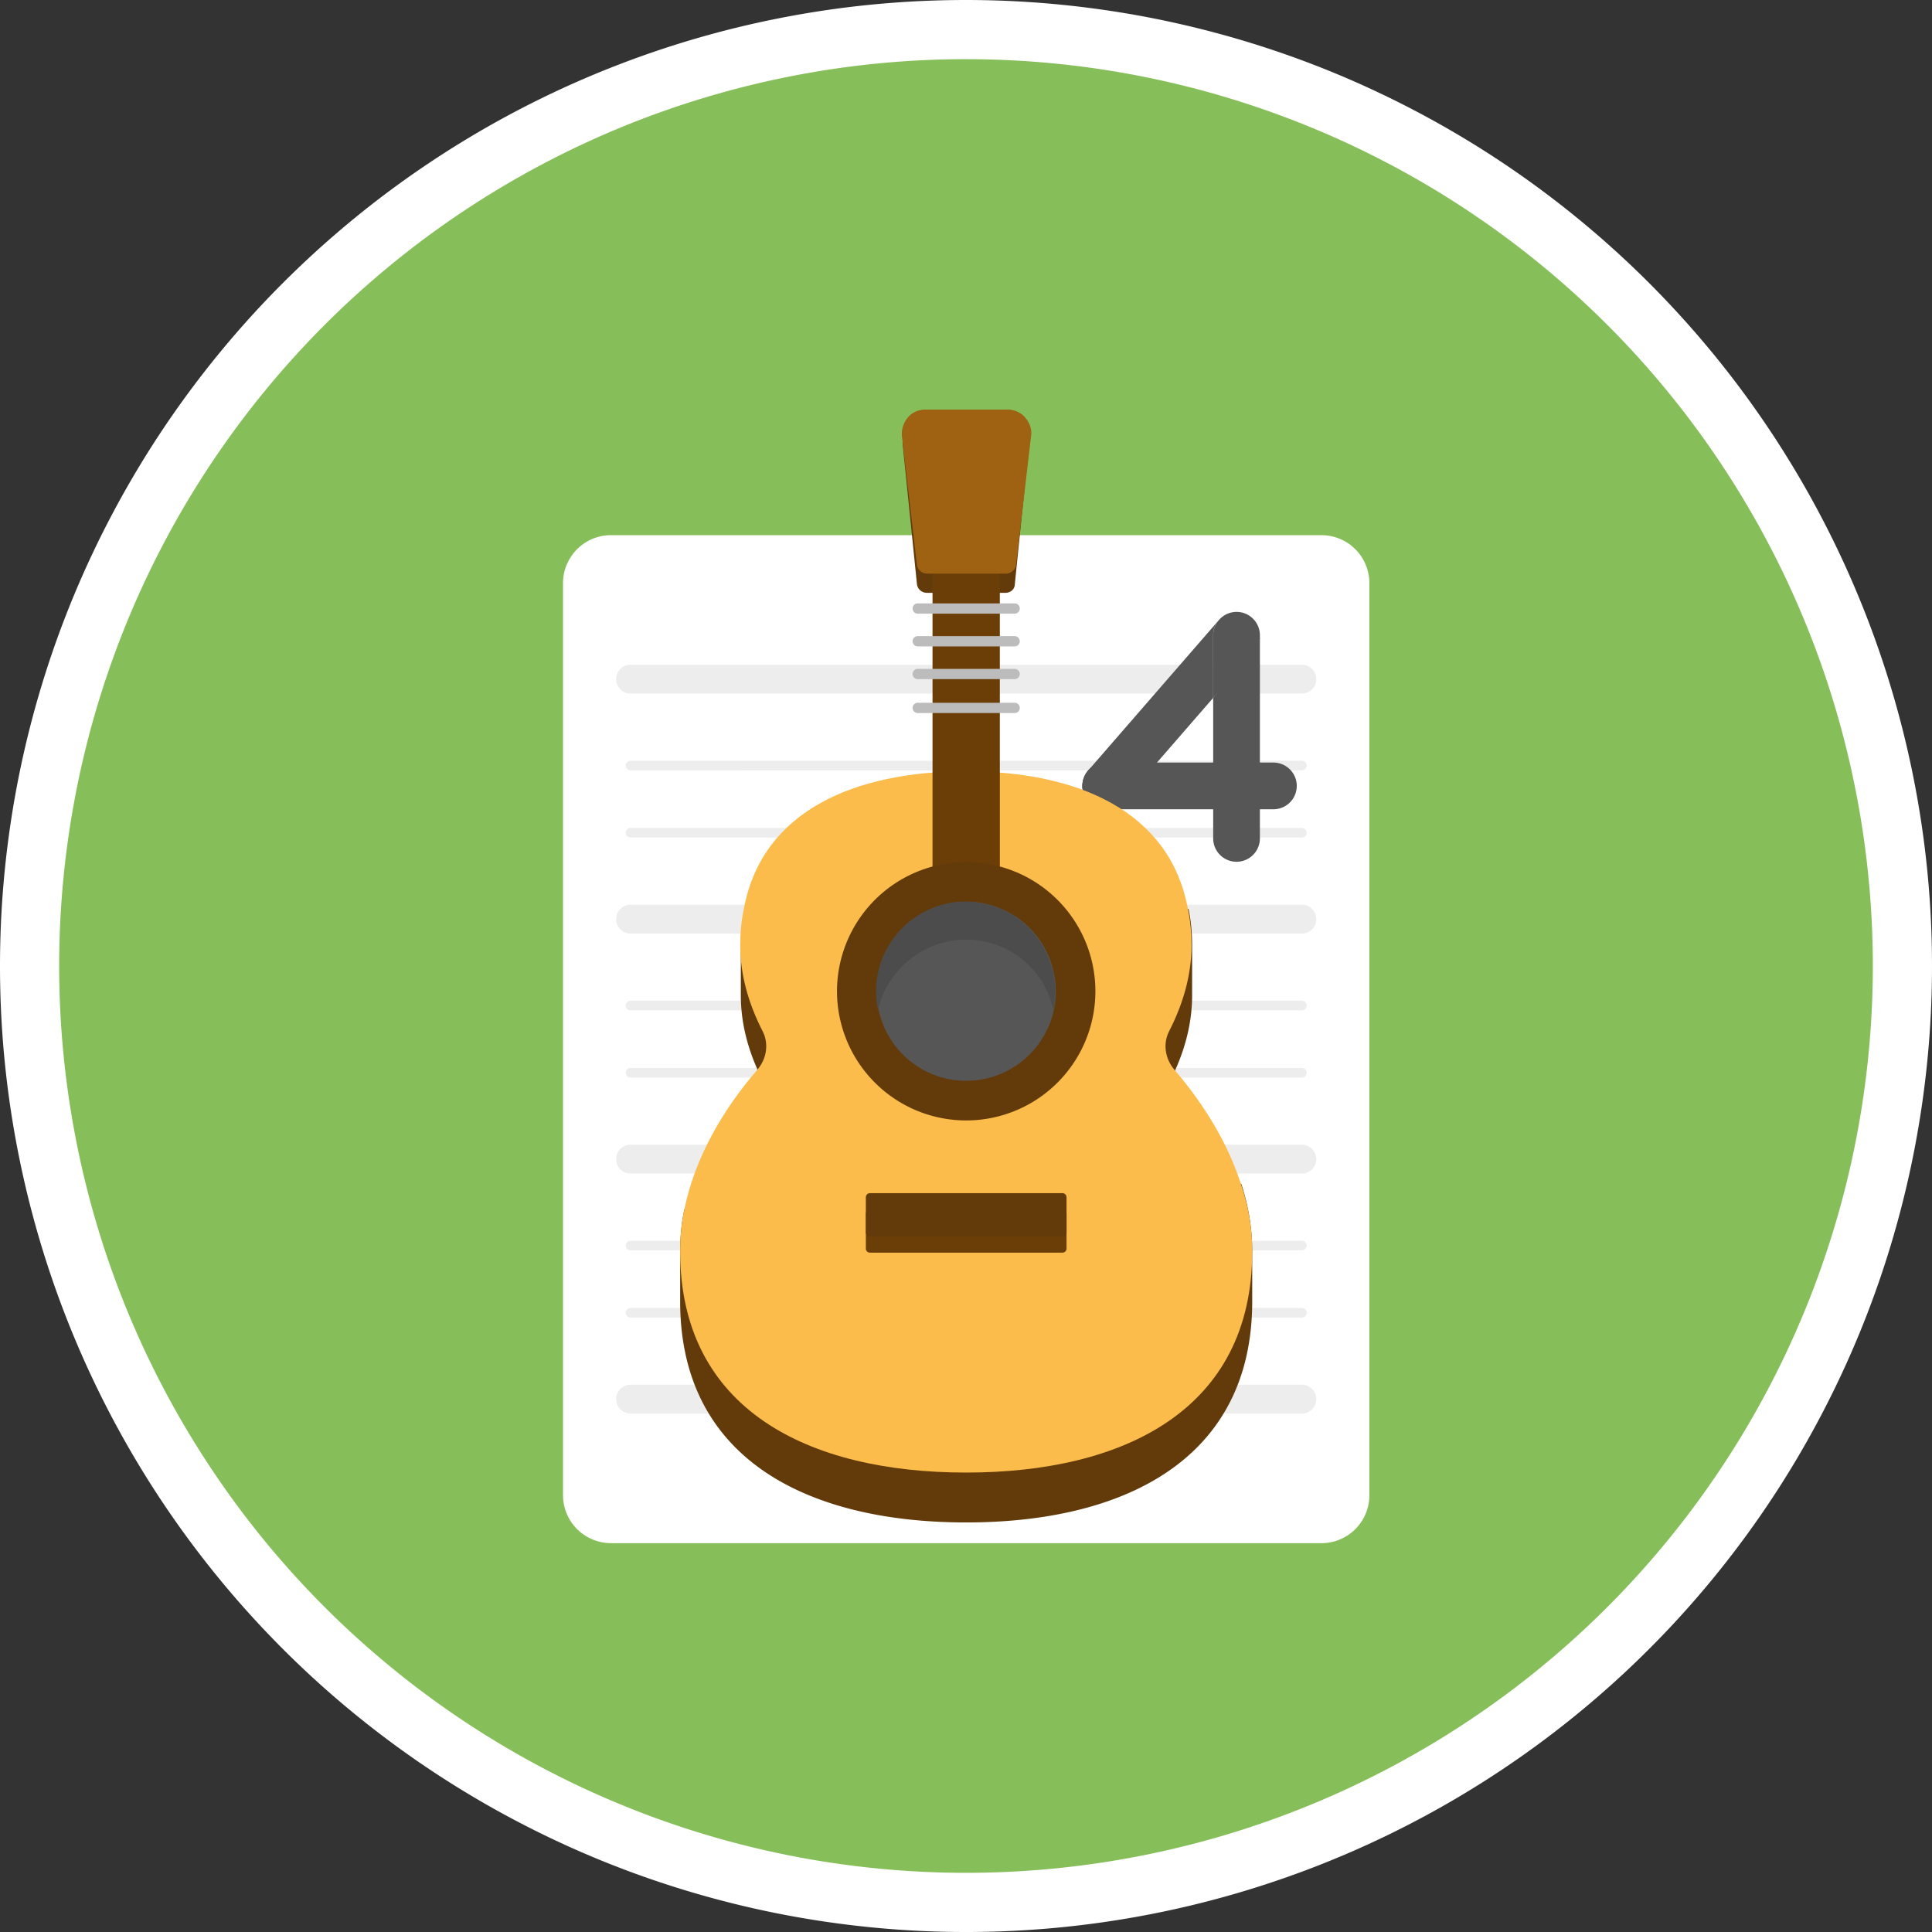 <svg xmlns="http://www.w3.org/2000/svg" version="1.0" viewBox="0 0 300 300"><rect x="0" y="0" width="300" height="300" fill="#333333" stroke="none"/><path fill="#FFF" d="M300 150a149.295 149.295 0 01-.723 14.702 150.663 150.663 0 01-2.16 14.561 150.48 150.48 0 01-3.577 14.279 149.469 149.469 0 01-7.943 20.591 150.761 150.761 0 01-6.939 12.982 149.407 149.407 0 01-8.178 12.239 148.345 148.345 0 01-4.53 5.804 149.029 149.029 0 01-9.886 10.907 150.293 150.293 0 01-16.711 14.416 150.754 150.754 0 01-12.239 8.178 150.046 150.046 0 01-47.852 18.459 149.761 149.761 0 01-21.903 2.702 150.538 150.538 0 01-14.72 0 150.663 150.663 0 01-21.903-2.702 150.48 150.48 0 01-14.279-3.577 149.469 149.469 0 01-20.591-7.943 150.761 150.761 0 01-12.982-6.939 149.407 149.407 0 01-12.239-8.178 149.097 149.097 0 01-5.804-4.53 149.029 149.029 0 01-10.907-9.886 150.293 150.293 0 01-14.416-16.711 150.754 150.754 0 01-8.178-12.239 150.046 150.046 0 01-18.459-47.853 149.427 149.427 0 01-2.702-21.903A151.727 151.727 0 010 150a149.295 149.295 0 01.723-14.702 150.663 150.663 0 012.16-14.561 150.48 150.48 0 013.577-14.279 149.469 149.469 0 017.943-20.591 150.761 150.761 0 016.939-12.982 149.407 149.407 0 018.178-12.239 149.097 149.097 0 014.53-5.804 149.029 149.029 0 019.886-10.907 150.293 150.293 0 0116.711-14.416 150.754 150.754 0 0112.239-8.178 150.046 150.046 0 0147.852-18.459A149.427 149.427 0 01142.641.18a150.465 150.465 0 0114.719.001 150.663 150.663 0 0121.903 2.702 150.48 150.48 0 0114.279 3.577 149.025 149.025 0 0120.591 7.943 150.761 150.761 0 0112.982 6.939 149.407 149.407 0 0112.239 8.178 149.097 149.097 0 015.804 4.53 149.029 149.029 0 0110.907 9.886 150.293 150.293 0 0114.416 16.711 150.754 150.754 0 018.178 12.239 150.046 150.046 0 0118.459 47.852 149.427 149.427 0 012.702 21.903c.12 2.451.18 4.904.18 7.359z"/><path fill="#86BF5A" d="M290.812 150a140.836 140.836 0 01-46.249 104.334 141.155 141.155 0 01-10.682 8.766 141.392 141.392 0 01-11.49 7.678 140.723 140.723 0 01-38.176 15.813 141.214 141.214 0 01-20.412 3.542 140.498 140.498 0 01-13.802.678 140.866 140.866 0 01-66.377-16.626A140.644 140.644 0 0166.12 263.1a141.422 141.422 0 01-10.682-8.766 140.735 140.735 0 01-22.518-26.105 141.734 141.734 0 01-7.105-11.852 140.723 140.723 0 01-12.406-32.163 141.214 141.214 0 01-3.542-20.412A140.498 140.498 0 019.189 150a140.866 140.866 0 0116.626-66.377A140.644 140.644 0 0136.9 66.119a141.422 141.422 0 018.766-10.682 140.735 140.735 0 0126.105-22.518 141.063 141.063 0 0111.853-7.105 140.723 140.723 0 0132.163-12.406 141.214 141.214 0 0120.412-3.542 140.498 140.498 0 0113.802-.678 140.866 140.866 0 0166.377 16.626 140 140 0 0111.852 7.105 140.373 140.373 0 0111.1 8.232 141.286 141.286 0 0110.239 9.28 140.735 140.735 0 0121.21 27.178 141.114 141.114 0 019.315 18.505 140.547 140.547 0 016.498 19.672 141.214 141.214 0 013.542 20.412 140.498 140.498 0 01.678 13.802z"/><path fill="#FFF" d="M212.635 90.559v141.61a7.396 7.396 0 01-.565 2.853 7.485 7.485 0 01-1.615 2.419 7.443 7.443 0 01-5.272 2.18H94.876a7.49 7.49 0 01-4.14-1.257 7.435 7.435 0 01-2.056-2.056 7.481 7.481 0 01-1.113-2.686 7.468 7.468 0 01-.144-1.454V90.559c0-1.475.432-2.863 1.176-4.011a7.297 7.297 0 012.695-2.53 7.292 7.292 0 013.581-.914h110.306a7.398 7.398 0 012.854.564 7.39 7.39 0 012.42 1.615 7.402 7.402 0 011.615 2.421c.187.453.328.919.422 1.4.097.48.144.965.143 1.455z"/><path fill="#EDEDED" d="M202.156 204.585H97.914a.72.72 0 01-.527-.218.719.719 0 01-.218-.527.72.72 0 01.218-.527.719.719 0 01.527-.218h104.242a.72.72 0 01.527.218.719.719 0 01.218.527.72.72 0 01-.218.527.718.718 0 01-.527.218zm0-10.433H97.914a.72.72 0 01-.527-.218.719.719 0 01-.218-.527.72.72 0 01.218-.527.719.719 0 01.527-.218h104.242a.72.72 0 01.527.218.719.719 0 01.218.527.72.72 0 01-.218.527.722.722 0 01-.527.218zm0-26.831H97.914a.72.72 0 01-.527-.218.719.719 0 01-.218-.527.72.72 0 01.218-.527.719.719 0 01.527-.218h104.242a.72.72 0 01.527.218.719.719 0 01.218.527.72.72 0 01-.218.527.722.722 0 01-.527.218zm0-10.436H97.914a.72.72 0 01-.527-.218.719.719 0 01-.218-.527.72.72 0 01.218-.527.719.719 0 01.527-.218h104.242a.72.72 0 01.527.218.719.719 0 01.218.527.72.72 0 01-.218.527.726.726 0 01-.527.218zm0-26.831H97.914a.72.72 0 01-.527-.218.719.719 0 01-.218-.527.72.72 0 01.218-.527.719.719 0 01.527-.218h104.242a.72.72 0 01.527.218.719.719 0 01.218.527.72.72 0 01-.218.527.722.722 0 01-.527.218zm0-10.434H97.914a.72.72 0 01-.527-.218.719.719 0 01-.218-.527.72.72 0 01.218-.527.719.719 0 01.527-.218h104.242a.72.72 0 01.527.218.719.719 0 01.218.527.716.716 0 01-.218.526.715.715 0 01-.527.219zm0-11.926H97.914a2.223 2.223 0 01-1.582-.655 2.224 2.224 0 01-.655-1.582 2.223 2.223 0 01.655-1.582 2.224 2.224 0 011.582-.655h104.242a2.223 2.223 0 011.582.655 2.224 2.224 0 01.655 1.582 2.223 2.223 0 01-.655 1.582 2.224 2.224 0 01-1.582.655zm0 37.267H97.914a2.223 2.223 0 01-1.582-.655 2.224 2.224 0 01-.655-1.582 2.223 2.223 0 01.655-1.582 2.224 2.224 0 011.582-.655h104.242a2.223 2.223 0 011.582.655 2.224 2.224 0 01.655 1.582 2.223 2.223 0 01-.655 1.582 2.224 2.224 0 01-1.582.655zm0 37.265H97.914a2.223 2.223 0 01-1.582-.655 2.224 2.224 0 01-.655-1.582 2.223 2.223 0 01.655-1.582 2.224 2.224 0 011.582-.655h104.242a2.223 2.223 0 011.582.655 2.224 2.224 0 01.655 1.582 2.223 2.223 0 01-.655 1.582 2.224 2.224 0 01-1.582.655zm0 37.267H97.914a2.223 2.223 0 01-1.582-.655 2.224 2.224 0 01-.655-1.582 2.223 2.223 0 01.655-1.582 2.224 2.224 0 011.582-.655h104.242a2.223 2.223 0 011.582.655 2.224 2.224 0 01.655 1.582 2.223 2.223 0 01-.655 1.582 2.224 2.224 0 01-1.582.655z"/><g fill="#565656"><path d="M189.078 96.505l-20.118 23.154a3.626 3.626 0 105.475 4.757l13.948-16.053V98.64c0-.798.258-1.536.695-2.135"/><path d="M197.735 125.663h-26.037a3.625 3.625 0 110-7.252h26.037a3.625 3.625 0 110 7.252z"/><path d="M188.383 108.362v21.826a3.625 3.625 0 107.252 0V98.997l-7.252 9.365z"/><path d="M192.026 95.014a3.62 3.62 0 00-2.737 1.248l-.211.243a3.61 3.61 0 00-.695 2.135v9.722l6.381-7.344a3.61 3.61 0 00.872-2.021v-.357a3.626 3.626 0 00-3.61-3.626m3.61 23.397h-7.253v7.252h7.253v-7.252m-15.984 0h-7.955c-3.487 0-4.965 4.472-2.148 6.548a3.628 3.628 0 004.885-.543l5.218-6.005"/></g><path fill="#633B0B" d="M194.444 194.322v7.745c0 24.541-19.875 34.337-44.415 34.337-24.541 0-44.415-9.797-44.415-34.337v-7.745c0-2.147.186-4.386.653-6.532l9.518-11.757a57.711 57.711 0 014.479-5.039c-.934-1.587-1.866-3.173-2.614-4.852-1.68-3.733-2.614-7.651-2.614-11.57v-7.745c0-2.054.186-3.919.56-5.692h68.956c.374 1.773.56 3.638.56 5.692v7.745c0 3.919-.934 7.838-2.614 11.57a34.445 34.445 0 01-2.614 4.852c2.24 2.239 6.066 7.278 6.066 7.278l6.811 5.599c1.123 3.454 1.683 6.906 1.683 10.451z"/><path fill="#FBBC4B" d="M194.444 194.322c0 24.541-19.875 34.337-44.415 34.337-24.541 0-44.415-9.797-44.415-34.337 0-2.147.186-4.386.653-6.532 1.587-7.838 5.878-15.396 11.383-21.741 1.399-1.68 1.773-4.012.746-5.972-2.147-4.198-3.452-8.677-3.452-13.25 0-2.054.186-3.919.56-5.692 2.799-15.21 17.169-21.367 34.523-21.367 17.262 0 31.631 6.159 34.43 21.367.374 1.773.56 3.638.56 5.692 0 4.572-1.306 9.051-3.452 13.25-1.027 1.958-.653 4.292.746 5.972 4.572 5.318 8.305 11.383 10.357 17.729 1.216 3.547 1.776 6.999 1.776 10.544z"/><path fill="#6B3D07" d="M164.959 194.51h-29.858a.607.607 0 01-.253-.045c-.125-.048-.224-.128-.298-.24s-.108-.235-.102-.368v-5.412c0-.374.279-.653.653-.653h29.858c.374 0 .653.279.653.653v5.412a.59.59 0 01-.046.252.572.572 0 01-.356.356.631.631 0 01-.251.045z"/><path fill="#633B0B" d="M156.095 92.057h-12.13c-.839 0-1.494-.56-1.587-1.399l-2.24-21.927h19.688l-2.24 21.927c0 .839-.653 1.399-1.491 1.399zm8.864 99.933h-29.858a.599.599 0 01-.467-.185.595.595 0 01-.186-.467v-5.412c0-.374.279-.653.653-.653h29.858c.374 0 .653.279.653.653v5.412a.59.59 0 01-.046.252.572.572 0 01-.356.356.652.652 0 01-.251.044z"/><path fill="#6B3D07" d="M155.254 88.043v53.186c0 .746-.279 1.399-.56 1.399h-9.331c-.279 0-.56-.653-.56-1.399V88.043c0-.746.28-1.399.56-1.399h9.331c.281.001.56.654.56 1.399z"/><path fill="#633B0B" d="M170.091 153.92a19.855 19.855 0 01-.386 3.913 20.196 20.196 0 01-1.141 3.764 20.097 20.097 0 01-8.221 9.529 20.125 20.125 0 01-5.438 2.253 20.03 20.03 0 01-8.787.217 20.196 20.196 0 01-3.764-1.141 20.097 20.097 0 01-9.529-8.221 20.125 20.125 0 01-2.253-5.438 20.03 20.03 0 01-.217-8.788 20.196 20.196 0 011.141-3.764 20.097 20.097 0 018.221-9.529 20.125 20.125 0 015.438-2.253 20.03 20.03 0 018.788-.217c1.292.258 2.546.638 3.764 1.141a19.821 19.821 0 013.469 1.854 20.09 20.09 0 017.389 9.004 20.018 20.018 0 011.526 7.676z"/><path fill="#565656" d="M163.933 153.921a13.455 13.455 0 01-1.642 6.554c-.431.805-.935 1.56-1.513 2.266a13.691 13.691 0 01-3.6 3.105 13.681 13.681 0 01-4.436 1.71c-.895.179-1.799.267-2.712.266a13.595 13.595 0 01-5.321-1.058 13.74 13.74 0 01-3.499-2.097 13.907 13.907 0 01-4.484-6.711 13.63 13.63 0 01-.598-4.036 13.595 13.595 0 011.058-5.321 13.74 13.74 0 012.097-3.499 13.907 13.907 0 016.711-4.484 13.63 13.63 0 014.036-.598 13.595 13.595 0 015.321 1.058 13.74 13.74 0 013.499 2.097 13.726 13.726 0 012.74 3.022c.508.758.936 1.56 1.284 2.404.348.844.612 1.714.792 2.609.177.896.266 1.8.267 2.713z"/><path fill="#4C4C4C" d="M150.029 145.895c6.626 0 12.223 4.665 13.53 10.917.185-.955.278-1.919.279-2.892 0-7.651-6.252-13.903-13.903-13.903-7.651 0-13.903 6.252-13.903 13.903 0 1.027.093 1.958.279 2.892 1.495-6.25 7.093-10.917 13.718-10.917z"/><path fill="#9E6212" d="M156.281 63.598h-12.596c-.839 0-1.68.279-2.332.839a3.896 3.896 0 00-1.034 1.481 3.892 3.892 0 00-.273 1.785l2.332 19.969c.051.399.228.731.531.996.301.267.653.401 1.055.403h12.223c.746 0 1.494-.56 1.587-1.399l2.332-19.969c.186-1.213-.374-2.425-1.306-3.266a3.757 3.757 0 00-2.519-.839z"/><path fill="#BCBCBC" d="M157.553 95.29h-15.048a.8.8 0 01-.798-.798.8.8 0 01.798-.798h15.048a.8.8 0 01.798.798.8.8 0 01-.798.798zm0 5.084h-15.048a.8.8 0 01-.798-.798.8.8 0 01.798-.798h15.048a.8.8 0 01.798.798.8.8 0 01-.798.798zm0 5.084h-15.048a.8.8 0 01-.798-.798.8.8 0 01.798-.798h15.048a.8.8 0 01.798.798.8.8 0 01-.798.798zm0 5.263h-15.048a.8.8 0 01-.798-.798.8.8 0 01.798-.798h15.048a.8.8 0 01.798.798.8.8 0 01-.798.798z"/></svg>